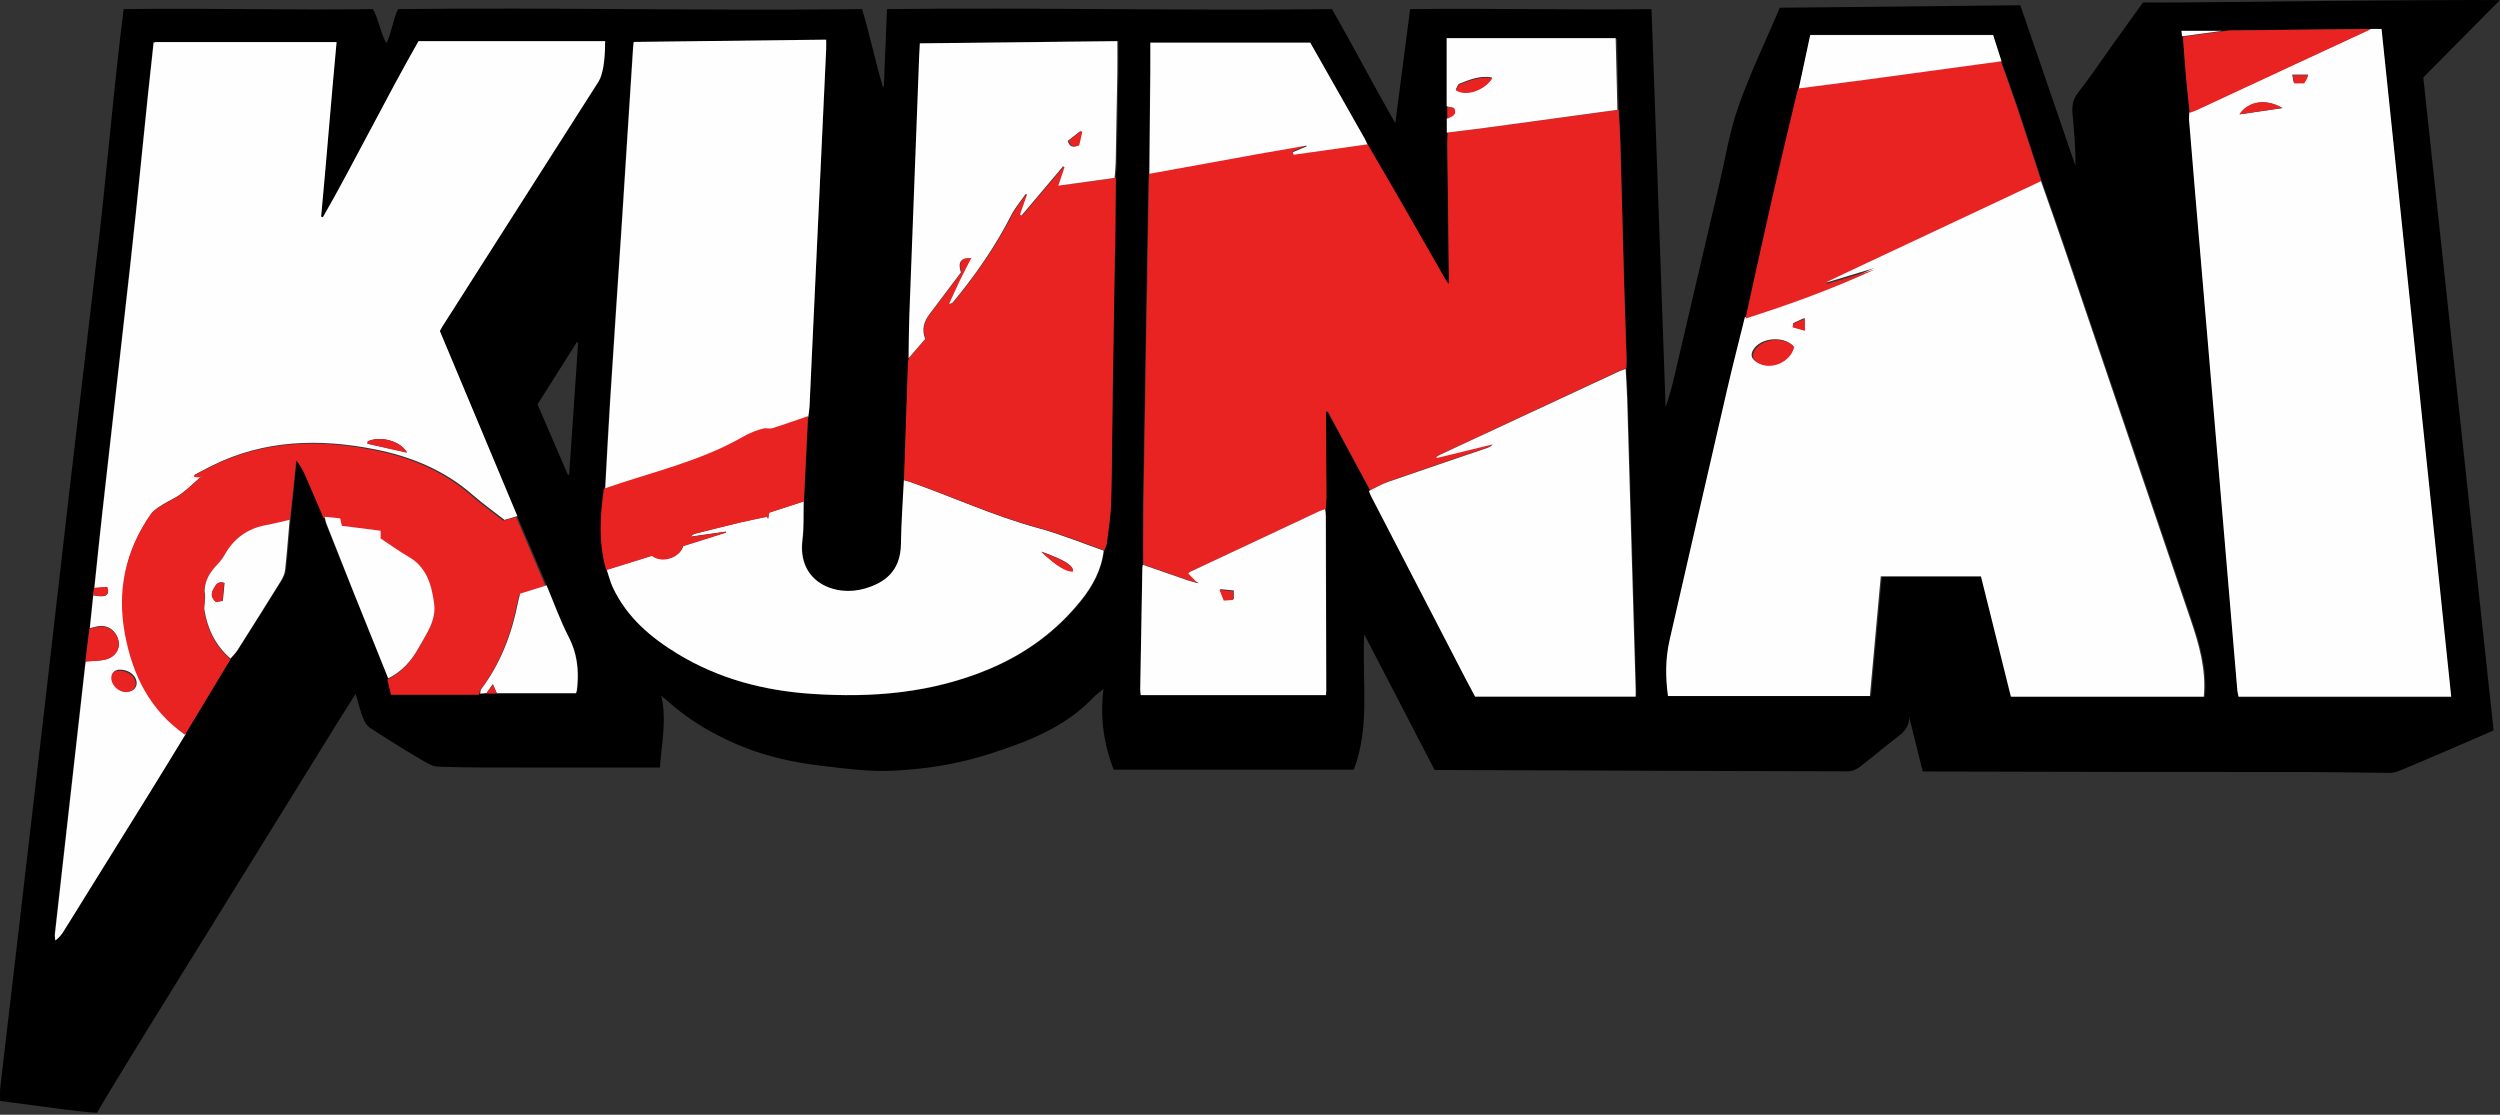 <?xml version="1.0" encoding="UTF-8"?>
<svg width="998px" height="445px" viewBox="0 0 998 445" version="1.1" xmlns="http://www.w3.org/2000/svg" xmlns:xlink="http://www.w3.org/1999/xlink">
    <rect x="0" y="0" width="998" height="445" fill="#333333" stroke="none"/>
    <!-- Generator: Sketch 61.2 (89653) - https://sketch.com -->
    <title>Group 41 Copy</title>
    <desc>Created with Sketch.</desc>
    <g id="Website" stroke="none" stroke-width="1" fill="none" fill-rule="evenodd">
        <g id="Group-41-Copy">
            <path d="M230.801,136.761 C230.616,136.72 230.429,136.679 230.243,136.638 C225.011,144.914 219.777,153.191 214.58,161.412 C218.677,170.924 222.687,180.232 226.696,189.541 C226.869,189.483 227.043,189.426 227.216,189.369 C228.411,171.833 229.607,154.296 230.801,136.761 M445.38,71.042 C445.53,68.983 445.778,66.924 445.818,64.861 C446.066,52.925 446.278,40.985 446.468,29.049 C446.526,25.233 446.475,20.542 446.475,16.369 C420.105,16.664 393.895,16.956 367.459,17.251 C367.361,19.033 367.259,20.487 367.204,21.945 C365.879,56.354 364.546,91.636 363.259,126.046 C363.046,131.747 363.044,137.454 362.944,143.157 C362.82,143.733 362.605,144.306 362.585,144.886 C362.043,160.531 361.521,176.178 360.995,191.824 C360.589,200.275 359.942,208.724 359.835,217.18 C359.691,228.595 352.807,232.82 345.556,235.003 C333.764,238.555 318.345,232.61 320.48,215.586 C321.113,210.535 320.844,205.371 320.986,200.259 C321.535,188.969 322.082,177.678 322.63,166.389 C322.808,165.024 323.079,163.665 323.148,162.295 C323.486,155.597 323.754,148.896 324.075,142.197 C325.983,102.301 327.899,59.78 329.803,19.886 C329.862,18.65 329.811,17.411 329.811,15.939 C303.954,16.245 278.443,16.547 252.852,16.85 C252.748,17.739 252.671,18.217 252.638,18.69 C251.116,41.422 249.594,66.771 248.081,89.501 C246.535,112.722 244.962,135.941 243.477,159.165 C242.709,171.166 242.105,183.176 241.427,195.183 C239.829,206.016 239.251,216.821 242.346,227.521 C243.164,229.929 243.754,232.444 244.838,234.725 C250.427,246.499 259.871,254.56 270.78,261.154 C287.196,271.078 305.152,275.758 324.173,277.034 C348.41,278.66 372.087,276.718 394.789,267.24 C409.305,261.178 421.634,252.272 431.514,240.052 C436.288,234.145 439.872,227.629 440.778,219.915 C441.121,219.002 441.664,218.112 441.778,217.171 C442.435,211.712 443.362,206.251 443.508,200.772 C443.902,186.007 443.92,171.231 444.135,156.461 C444.402,138.033 444.712,119.607 445.011,101.18 C445.026,100.295 445.132,99.409 445.139,98.524 C445.227,89.363 445.303,80.203 445.38,71.042 M718.206,35.04 C717.965,35.788 717.666,36.516 717.487,37.278 C714.388,50.304 711.22,63.319 708.242,76.375 C704.417,93.171 700.749,110.002 697.012,126.819 C694.657,136.392 692.183,145.938 689.96,155.541 C682.248,188.878 674.623,222.235 666.962,255.584 C665.269,262.958 665.269,270.365 666.32,277.912 L746.92,277.912 C748.38,261.887 749.818,246.04 751.259,230.197 L791.247,230.197 C795.24,246.228 799.215,262.168 803.2,278.171 L880.197,278.171 C881.198,267.352 878.354,257.457 874.989,247.594 C858.109,198.13 841.338,148.63 824.493,99.153 C821.413,90.102 818.19,81.1 815.033,72.078 C811.88,62.437 808.781,52.779 805.554,43.164 C803.427,36.826 801.12,30.55 798.897,24.245 C797.736,20.611 796.576,16.977 795.568,13.828 L722.754,13.828 C721.17,21.223 719.688,28.134 718.206,35.04 M577.877,47.494 C577.877,49.382 577.88,51.27 577.884,53.158 C577.829,54.631 577.709,56.107 577.724,57.583 C577.921,74.939 578.132,92.296 578.34,109.654 C578.351,110.685 578.34,111.717 578.34,113.625 C577.494,112.44 577.14,112.025 576.873,111.561 C571.179,101.636 565.526,91.688 559.803,81.778 C555.124,73.67 550.375,65.605 545.656,57.517 C545.331,56.806 545.061,56.067 544.678,55.389 C538.856,45.103 533.017,34.825 527.18,24.544 C525.633,21.821 524.078,19.102 522.877,16.988 L459.085,16.988 C459.085,21.019 459.111,24.456 459.082,27.893 C458.961,41.677 458.822,55.465 458.691,69.249 C458.603,70.029 458.454,70.809 458.443,71.589 C458.078,92.067 457.724,112.545 457.381,133.023 C457.001,155.568 456.607,178.114 456.278,200.661 C456.158,208.93 456.209,217.2 456.184,225.47 C456.114,225.957 455.997,226.443 455.986,226.93 C455.698,243.011 455.413,259.091 455.146,275.171 C455.132,275.835 455.264,276.503 455.355,277.437 L529.421,277.437 C529.476,276.654 529.553,276.07 529.553,275.487 C529.505,252.299 529.451,229.112 529.381,205.925 C529.381,205.048 529.213,204.17 529.122,203.293 C529.224,201.727 529.421,200.162 529.414,198.597 C529.374,188.149 529.29,177.7 529.221,167.251 C529.217,166.343 529.221,165.436 529.221,164.529 C529.465,164.487 529.71,164.445 529.951,164.404 C531.436,167.157 532.925,169.908 534.407,172.661 C538.572,180.378 542.732,188.095 546.897,195.811 C547.152,196.447 547.357,197.112 547.671,197.718 C560.226,221.981 572.793,246.239 585.363,270.494 C586.626,272.928 587.939,275.335 589.221,277.739 L653.217,277.739 C653.217,276.669 653.239,275.796 653.213,274.925 C652.093,236.278 650.972,197.63 649.826,158.983 C649.71,155.046 649.428,151.113 649.224,147.179 C649.268,145.902 649.385,144.622 649.348,143.347 C649.016,132.614 648.615,121.883 648.315,111.147 C647.804,93.024 647.374,74.899 646.863,56.774 C646.742,52.546 646.425,48.322 646.202,44.097 C645.968,34.483 645.735,24.868 645.512,15.578 L577.826,15.578 L577.826,42.705 C577.84,44.302 577.859,45.898 577.877,47.494 M871.441,14.616 C871.85,19.977 872.212,25.342 872.686,30.696 C873.106,35.452 873.653,40.201 874.142,44.95 C874.099,46.025 873.945,47.112 874.029,48.176 C874.701,56.631 875.413,65.087 876.128,73.539 C879.19,109.709 882.263,145.878 885.326,182.049 C887.968,213.305 890.592,244.564 893.238,275.82 C893.311,276.657 893.552,277.48 893.717,278.329 L978.393,278.329 C969.133,189.298 959.903,100.545 950.658,11.685 L946.329,11.685 C945.942,11.631 945.552,11.525 945.165,11.528 C926.751,11.718 908.334,11.919 889.921,12.134 C889.238,12.141 888.563,12.316 887.88,12.411 L871.179,12.411 C871.288,13.333 871.365,13.974 871.441,14.616 M198.274,276.787 L230.081,276.787 C230.223,276.406 230.37,276.143 230.417,275.864 C230.515,275.284 230.574,274.694 230.627,274.106 C231.257,267.222 230.487,260.733 227.175,254.378 C223.732,247.771 221.216,240.682 218.294,233.804 C214.348,224.54 210.401,215.277 206.456,206.012 C200.473,191.741 194.493,177.468 188.508,163.196 C184.165,152.838 179.815,142.482 175.499,132.198 C175.9,131.492 176.166,130.966 176.481,130.473 C184.068,118.577 191.659,106.685 199.253,94.795 C212.421,74.177 225.593,53.559 238.762,32.941 C241.322,28.932 241.459,20.965 241.531,16.653 L166.979,16.653 C154.106,39.144 141.449,64.755 128.791,86.87 C128.556,86.796 128.322,86.722 128.088,86.646 C130.156,64.781 132.224,38.543 134.261,17.014 L61.616,17.014 C61.405,18.023 61.268,16.54 61.215,17.014 C58.054,44.943 54.9,79.192 51.741,107.123 C48.063,139.659 44.363,172.193 40.708,204.732 C39.586,214.723 38.583,224.728 37.524,234.727 C37.38,235.687 37.236,236.648 37.093,237.609 C36.635,241.972 36.176,246.336 35.717,250.7 C35.187,255.123 34.654,259.545 34.122,263.966 C34.05,264.354 33.954,264.738 33.91,265.128 C29.856,300.974 25.803,336.82 21.775,372.67 C21.68,373.517 21.868,374.396 21.925,375.262 C23.489,374.096 24.45,372.865 25.271,371.549 C36.797,353.057 48.319,334.563 59.81,316.05 C64.591,308.349 69.297,300.601 74.035,292.872 C80.096,282.85 86.158,272.828 92.22,262.806 C93.167,261.682 94.258,260.649 95.041,259.421 C100.923,250.203 106.775,240.965 112.55,231.68 C113.36,230.378 114.038,228.822 114.201,227.321 C114.922,220.67 115.434,213.995 116.021,207.33 C116.847,199.381 117.673,191.433 118.498,183.484 C120.158,185.475 121.28,187.598 122.242,189.791 C124.683,195.356 127.052,200.953 129.45,206.537 C129.691,207.483 129.832,208.469 130.188,209.369 C133.666,218.14 137.156,226.905 140.688,235.654 C145.432,247.409 150.216,259.147 154.982,270.892 C155.442,272.865 155.901,274.839 156.393,276.956 L191.613,276.956 C192.459,276.891 193.305,276.827 194.152,276.763 C195.526,276.771 196.9,276.779 198.274,276.787 M998,0.048 C997.011,0.897 976.732,21.602 967.378,30.933 C976.718,117.654 986.065,204.48 995.445,291.595 C989.237,294.282 983.032,296.985 976.813,299.655 C970.568,302.335 964.319,305.015 958.041,307.611 C956.801,308.124 955.406,308.532 954.085,308.526 C943.628,308.471 933.171,308.218 922.715,308.191 C899.892,308.134 877.07,308.199 854.247,308.167 C826.289,308.129 798.335,308.042 770.377,307.977 C769.501,307.976 768.622,307.977 767.567,307.977 C765.716,300.559 763.906,293.3 762.092,286.04 C762.395,290.065 760.048,292.224 757.267,294.352 C752.186,298.241 747.321,302.415 742.23,306.292 C741.021,307.213 739.273,307.909 737.773,307.907 C703.11,307.865 668.448,307.71 633.782,307.583 C614.521,307.511 595.261,307.451 575.997,307.386 C574.917,307.381 573.836,307.385 572.698,307.385 C563.416,289.491 554.186,271.69 544.612,253.227 C543.638,271.772 547.05,289.921 540.455,307.239 L444.541,307.239 C440.624,296.892 439.08,286.512 440.507,275.031 C438.777,276.463 437.577,277.262 436.617,278.284 C425.302,290.29 410.495,295.977 395.326,300.872 C382.632,304.969 369.569,307.08 356.19,307.678 C346.577,308.107 337.193,306.787 327.731,305.673 C315.329,304.212 303.35,301.374 291.948,296.166 C282.463,291.833 273.71,286.434 265.984,279.415 C265.561,279.031 265.1,278.69 264.013,277.805 C266.258,287.723 264.02,296.834 263.46,306.397 L260.562,306.397 C243.173,306.397 225.783,306.42 208.394,306.389 C197.234,306.369 186.067,306.468 174.92,306.049 C172.348,305.952 169.707,304.189 167.342,302.783 C160.711,298.842 154.155,294.771 147.7,290.549 C146.45,289.731 145.488,288.124 144.931,286.673 C143.811,283.766 143.063,280.715 141.953,277.027 C139.555,280.82 137.467,284.061 135.439,287.337 C109.761,328.791 84.092,370.25 58.42,411.708 C52.144,421.842 39.004,443.524 38.711,444.232 C36.932,444.232 27.512,443.151 24.562,442.76 C16.042,441.63 8.595,440.578 0.069,439.495 C0.069,439.101 -0.087,435.753 0.069,434.439 C2.274,415.889 4.428,397.333 6.587,378.778 C10.747,343.017 14.919,307.258 19.054,271.495 C21.933,246.585 24.721,221.664 27.617,196.756 C31.457,163.743 35.383,130.739 39.233,97.727 C42.103,73.113 44.907,41.634 47.754,17.014 C48.247,12.753 48.808,7.964 49.346,3.642 C82.751,3.168 115.802,4.115 148.836,3.642 C150.668,6.193 152.366,14.535 154.264,17.181 C155.918,14.488 157.394,6.12 158.915,3.642 C220.696,2.931 282.36,4.356 344.15,3.642 C346.96,12.837 349.698,25.637 352.437,34.607 C352.571,34.563 352.704,34.523 352.836,34.483 C353.249,25.469 353.661,12.863 354.082,3.642 C413.462,2.942 472.484,4.341 531.732,3.642 C540.137,18.289 548.547,34.443 557.007,49.178 C558.993,34.315 560.942,18.501 562.923,3.642 C595.232,3.241 627.15,4.042 659.287,3.642 C661.17,56.883 663.039,109.702 664.911,162.524 C666.583,157.888 667.703,153.22 668.795,148.547 C674.634,123.561 680.452,98.57 686.318,73.59 C688.763,63.159 690.46,52.455 694.008,42.406 C698.716,29.081 704.903,16.278 710.52,3.091 C742.576,2.759 774.512,2.428 806.518,2.093 C813.92,23.662 821.231,44.958 828.538,66.253 C828.585,59.339 828.019,52.6 827.395,45.861 C827.103,42.691 827.267,39.91 829.486,37.092 C834.359,30.907 838.721,24.321 843.308,17.91 C847.254,12.392 851.229,6.893 855.477,0.985 C860.879,0.985 866.394,1.032 871.909,0.977 C891.063,0.791 910.217,0.536 929.372,0.372 C946.555,0.223 989.839,-0.127 998,0.048" id="Fill-1" fill="#000000"></path>
            <path d="M715.858,128.984 C715.811,129.481 715.76,129.977 715.712,130.473 C717.106,130.894 718.504,131.316 720.351,131.873 L720.351,126.913 C718.574,127.732 717.216,128.358 715.858,128.984 M715.942,138.237 C712.037,133.883 702.736,134.759 699.864,139.647 C698.816,141.427 699.053,143.067 700.878,144.255 C706.076,147.639 714.413,144.375 715.942,138.237 M814.573,71.807 C817.73,80.839 820.953,89.85 824.034,98.909 C840.879,148.434 857.651,197.983 874.532,247.495 C877.897,257.367 880.741,267.272 879.741,278.101 L802.74,278.101 C798.754,262.083 794.779,246.127 790.786,230.08 L750.796,230.08 C749.354,245.939 747.916,261.802 746.456,277.842 L665.853,277.842 C664.802,270.288 664.802,262.873 666.495,255.492 C674.157,222.111 681.782,188.721 689.494,155.352 C691.717,145.739 694.192,136.184 696.546,126.603 C714.103,121.009 731.404,114.736 748.179,107.015 C741.839,108.933 735.499,110.852 729.159,112.769 C729.082,112.533 729.002,112.296 728.925,112.06 C731.312,110.914 733.685,109.75 736.083,108.625 C762.243,96.349 788.41,84.078 814.573,71.807" id="Fill-2" fill="#FEFEFE"></path>
            <path d="M146.813,176.218 C146.776,176.515 146.739,176.813 146.702,177.11 L162.488,180.639 C159.877,175.855 151.441,173.884 146.813,176.218 M54.569,272.962 C54.655,269.833 51.677,267.35 48.03,267.319 C46.243,267.305 44.957,267.963 44.852,269.987 C44.69,273.091 47.619,276.167 50.787,276.07 C52.881,276.005 54.317,274.986 54.569,272.962 M35.87,250.757 C36.329,246.388 36.787,242.019 37.244,237.651 C38.405,237.798 39.575,238.108 40.727,238.05 C42.659,237.952 43.615,236.98 42.681,234.38 C41.074,234.503 39.374,234.634 37.675,234.764 C38.733,224.753 39.737,214.737 40.858,204.733 C44.512,172.156 48.21,139.583 51.887,107.008 C55.044,79.044 58.195,44.754 61.356,16.792 C61.409,16.321 61.546,17.803 61.757,16.792 L134.368,16.792 C132.332,38.347 130.265,64.616 128.198,86.507 C128.432,86.582 128.666,86.656 128.901,86.732 C141.553,64.59 154.204,38.949 167.071,16.43 L241.589,16.43 C241.516,20.747 241.38,28.724 238.822,32.738 C225.658,53.38 212.492,74.023 199.33,94.665 C191.74,106.57 184.152,118.476 176.569,130.385 C176.254,130.88 175.988,131.405 175.587,132.114 C179.901,142.41 184.25,152.778 188.591,163.148 C194.573,177.437 200.55,191.727 206.529,206.016 C204.843,206.522 203.156,207.026 201.425,207.544 C197.125,204.189 192.765,201.107 188.77,197.609 C177.532,187.77 164.27,182.275 149.859,179.408 C127.487,174.955 105.531,175.507 84.605,185.917 C82.285,187.071 80.012,188.316 77.718,189.518 C77.807,189.724 77.895,189.928 77.985,190.133 C78.787,190.176 79.59,190.219 80.393,190.263 L80.328,190.217 C77.676,192.542 75.157,195.043 72.332,197.134 C70.1,198.788 67.432,199.838 65.079,201.345 C63.389,202.427 61.491,203.534 60.384,205.118 C50.268,219.596 46.934,235.617 50.193,252.945 C53.252,269.211 60.198,283.22 74.172,292.981 C69.434,300.717 64.73,308.474 59.951,316.185 C48.466,334.72 36.95,353.236 25.428,371.749 C24.608,373.067 23.647,374.299 22.083,375.467 C22.028,374.601 21.838,373.721 21.934,372.871 C25.96,336.98 30.011,301.091 34.063,265.202 C34.107,264.812 34.204,264.426 34.275,264.04 C37.008,263.773 39.851,263.885 42.451,263.145 C46.371,262.029 48.2,258.482 47.144,255.148 C45.841,251.032 42.219,249.044 38.151,250.198 C37.399,250.411 36.632,250.572 35.87,250.757" id="Fill-3" fill="#FEFEFE"></path>
            <path d="M546.991,195.687 C542.832,187.963 538.677,180.238 534.519,172.514 C533.039,169.758 531.552,167.003 530.068,164.247 C529.828,164.289 529.583,164.33 529.339,164.372 C529.339,165.28 529.336,166.188 529.339,167.097 C529.408,177.557 529.492,188.017 529.532,198.477 C529.54,200.043 529.343,201.611 529.241,203.177 C528.497,203.432 527.725,203.621 527.017,203.952 C509.785,212.013 492.559,220.087 475.341,228.175 C475.031,228.32 474.812,228.658 474.557,228.9 C475.687,230.046 476.701,231.079 477.721,232.114 C477.601,232.226 477.484,232.342 477.375,232.461 C476.336,232.168 475.283,231.922 474.266,231.572 C468.306,229.522 462.354,227.445 456.402,225.377 C456.428,217.099 456.377,208.82 456.497,200.542 C456.825,177.973 457.219,155.403 457.598,132.834 C457.941,112.334 458.294,91.834 458.659,71.335 C458.67,70.554 458.819,69.774 458.906,68.993 C473.256,66.381 487.606,63.754 501.963,61.16 C508.451,59.988 514.953,58.883 521.448,57.745 C521.481,57.85 521.514,57.956 521.55,58.062 L516.076,60.361 C516.163,60.711 516.251,61.057 516.338,61.404 C526.143,60.018 535.947,58.635 545.752,57.248 C550.465,65.344 555.207,73.419 559.879,81.534 C565.594,91.455 571.24,101.413 576.926,111.35 C577.192,111.814 577.546,112.229 578.391,113.415 C578.391,111.506 578.402,110.472 578.391,109.44 C578.184,92.065 577.972,74.688 577.775,57.314 C577.761,55.84 577.881,54.362 577.936,52.881 C583.305,52.213 588.681,51.593 594.046,50.874 C611.417,48.539 628.788,46.172 646.16,43.815 C646.382,48.047 646.699,52.272 646.819,56.504 C647.33,74.648 647.76,92.792 648.27,110.935 C648.569,121.681 648.97,132.424 649.302,143.169 C649.338,144.445 649.221,145.726 649.178,147.004 C648.35,147.311 647.497,147.563 646.699,147.935 C623.026,158.964 599.36,170.003 575.694,181.051 C575.06,181.347 574.477,181.748 573.872,182.099 C573.934,182.246 573.996,182.392 574.058,182.539 C581.471,180.721 588.888,178.902 596.306,177.085 C595.672,177.86 594.902,178.25 594.093,178.527 C580.957,183.025 567.799,187.457 554.689,192.038 C552.025,192.971 549.553,194.457 546.991,195.687" id="Fill-4" fill="#E92222"></path>
            <path d="M919.808,33.054 C920.236,32.354 920.617,31.789 920.932,31.188 C921.107,30.86 921.169,30.478 921.389,29.786 L915.054,29.786 C915.343,31.276 915.515,32.161 915.691,33.054 L919.808,33.054 Z M894.092,45.648 C899.892,44.796 905.257,44.013 911.153,43.149 C904.749,39.313 897.686,40.377 894.092,45.648 L894.092,45.648 Z M946.377,11.562 L950.717,11.562 C959.987,100.387 969.242,189.106 978.527,278.101 L893.623,278.101 C893.459,277.252 893.217,276.43 893.144,275.593 C890.491,244.349 887.859,213.104 885.206,181.859 C882.139,145.703 879.058,109.547 875.988,73.392 C875.27,64.943 874.557,56.491 873.883,48.038 C873.799,46.975 873.953,45.892 874,44.814 C874.827,44.515 875.68,44.275 876.478,43.907 C889.927,37.684 903.365,31.447 916.814,25.221 C926.666,20.659 936.522,16.113 946.377,11.562 L946.377,11.562 Z" id="Fill-5" fill="#FEFEFE"></path>
            <path d="M241.589,195.34 C242.266,183.315 242.868,171.286 243.635,159.267 C245.118,136.007 246.688,112.753 248.231,89.496 C249.74,66.732 251.261,41.345 252.779,18.578 C252.812,18.103 252.889,17.625 252.993,16.735 C278.535,16.432 303.998,16.129 329.806,15.822 C329.806,17.297 329.858,18.538 329.798,19.775 C327.898,59.731 325.985,102.316 324.081,142.274 C323.761,148.982 323.494,155.694 323.156,162.402 C323.087,163.774 322.816,165.136 322.639,166.502 C317.984,168.1 313.348,169.753 308.661,171.25 C307.686,171.562 306.526,171.296 305.451,171.296 C302.451,171.982 299.51,173.153 296.794,174.716 C279.522,184.647 260.13,188.843 241.589,195.34" id="Fill-6" fill="#FEFEFE"></path>
            <path d="M415.662,220.174 C421.65,225.715 425.569,228.084 428.273,227.858 C428.415,225.649 424.956,223.519 415.662,220.174 M440.58,219.806 C439.676,227.525 436.096,234.049 431.319,239.961 C421.442,252.191 409.116,261.105 394.604,267.172 C371.907,276.66 348.236,278.604 324.005,276.976 C304.989,275.699 287.037,271.015 270.625,261.082 C259.719,254.481 250.277,246.413 244.689,234.629 C243.606,232.345 243.015,229.827 242.198,227.418 C248.305,225.521 254.412,223.624 260.359,221.778 C264.962,225.16 271.743,222.01 272.738,217.932 C278.422,216.144 284.152,214.343 289.881,212.541 C289.848,212.429 289.814,212.316 289.78,212.204 C285.117,212.872 280.454,213.538 275.79,214.206 C276.381,213.382 277.074,213.102 277.792,212.921 C283.717,211.434 289.636,209.921 295.579,208.505 C299.106,207.665 302.671,206.986 306.218,206.235 C306.349,206.506 306.478,206.778 306.609,207.049 C306.773,206.258 306.936,205.466 307.118,204.589 C311.659,203.111 316.24,201.621 320.819,200.131 C320.676,205.247 320.946,210.416 320.312,215.472 C318.178,232.511 333.593,238.461 345.383,234.907 C352.632,232.722 359.514,228.492 359.658,217.068 C359.765,208.604 360.411,200.147 360.817,191.689 C361.479,191.869 362.158,192.004 362.806,192.231 C380.114,198.295 396.8,206.036 414.585,210.86 C423.409,213.254 431.925,216.788 440.58,219.806" id="Fill-7" fill="#FEFEFE"></path>
            <path d="M546.466,196 C549.036,194.768 551.514,193.281 554.186,192.347 C567.335,187.761 580.532,183.325 593.706,178.822 C594.518,178.545 595.289,178.155 595.925,177.378 C588.486,179.198 581.047,181.018 573.612,182.838 C573.55,182.691 573.487,182.545 573.425,182.397 C574.032,182.046 574.617,181.645 575.253,181.349 C598.988,170.289 622.724,159.239 646.466,148.198 C647.267,147.826 648.122,147.573 648.952,147.266 C649.157,151.209 649.438,155.149 649.555,159.095 C650.703,197.823 651.825,236.552 652.947,275.281 C652.973,276.153 652.951,277.028 652.951,278.101 L588.855,278.101 C587.572,275.693 586.256,273.28 584.991,270.84 C572.402,246.534 559.816,222.225 547.241,197.912 C546.926,197.304 546.722,196.639 546.466,196" id="Fill-8" fill="#FEFEFE"></path>
            <path d="M440.835,219.682 C432.157,216.67 423.618,213.144 414.772,210.754 C396.941,205.939 380.21,198.213 362.856,192.161 C362.209,191.934 361.527,191.799 360.862,191.62 C361.39,175.989 361.913,160.359 362.457,144.73 C362.477,144.15 362.692,143.578 362.818,143.003 C365.068,140.414 367.318,137.827 369.513,135.302 C367.94,131.396 369.063,128.25 371.251,125.344 C375.458,119.754 379.694,114.187 383.828,108.733 C382.493,104.712 383.711,102.712 387.996,102.974 C386.371,106.137 384.838,108.991 383.426,111.903 C381.922,115 380.536,118.153 379.098,121.281 C379.943,121.195 380.433,120.881 380.788,120.454 C389.671,109.723 397.614,98.38 403.958,85.94 C405.516,82.883 407.843,80.213 409.819,77.366 C409.99,77.457 410.166,77.545 410.338,77.636 L407.503,85.634 C407.726,85.74 407.949,85.846 408.172,85.952 L424.818,66.33 C425.005,66.447 425.188,66.564 425.375,66.68 C424.592,69.01 423.809,71.344 422.89,74.078 C430.793,72.986 438.121,71.974 445.449,70.962 C445.372,80.113 445.295,89.264 445.207,98.415 C445.2,99.299 445.094,100.183 445.079,101.068 C444.779,119.476 444.468,137.884 444.201,156.292 C443.985,171.047 443.967,185.808 443.572,200.558 C443.426,206.031 442.496,211.487 441.838,216.94 C441.724,217.88 441.179,218.769 440.835,219.682" id="Fill-9" fill="#E92222"></path>
            <path d="M80.052,190.583 C79.25,190.54 78.448,190.496 77.646,190.453 C77.557,190.248 77.468,190.043 77.379,189.838 C79.671,188.636 81.942,187.39 84.258,186.238 C105.159,175.825 127.09,175.273 149.434,179.726 C163.829,182.594 177.074,188.089 188.299,197.93 C192.29,201.428 196.644,204.511 200.939,207.867 C202.668,207.349 204.353,206.845 206.037,206.339 C209.977,215.615 213.916,224.89 217.856,234.167 C214.312,235.27 210.768,236.373 207.264,237.464 C206.909,238.872 206.568,239.999 206.342,241.149 C203.886,253.673 199.379,265.31 191.651,275.581 C191.311,276.032 191.353,276.771 191.218,277.376 L156.058,277.376 C155.566,275.256 155.107,273.279 154.648,271.303 C160.088,268.669 163.969,264.322 166.804,259.199 C169.9,253.607 174.064,248.294 173.04,241.178 C171.97,233.743 170.001,226.946 162.866,222.841 C159.043,220.641 155.453,218.039 151.596,215.512 L151.596,212.434 C146.367,211.776 141.202,211.126 136.047,210.477 C135.779,209.298 135.591,208.47 135.367,207.49 C133.247,207.276 131.202,207.069 129.158,206.864 C126.765,201.272 124.399,195.667 121.963,190.094 C121.003,187.899 119.882,185.773 118.225,183.78 C117.401,191.739 116.576,199.698 115.752,207.658 C112.602,208.367 109.471,209.181 106.297,209.761 C98.861,211.119 93.346,215.066 89.635,221.653 C88.879,222.995 87.929,224.279 86.852,225.378 C83.883,228.409 81.68,231.794 81.57,236.14 C81.904,237.9 81.773,239.583 81.642,241.266 C81.582,242.034 81.366,242.827 81.484,243.566 C82.716,251.323 85.961,258.016 91.99,263.207 C85.939,273.243 79.888,283.278 73.837,293.315 C59.881,283.553 52.942,269.541 49.887,253.274 C46.632,235.944 49.962,219.921 60.066,205.44 C61.172,203.856 63.068,202.749 64.755,201.666 C67.106,200.16 69.771,199.109 72,197.456 C74.821,195.363 77.338,192.863 79.986,190.537 C80.107,190.431 80.229,190.324 80.35,190.217 C80.199,190.261 80.048,190.309 79.896,190.355 C79.949,190.431 80.001,190.506 80.052,190.583" id="Fill-10" fill="#E92222"></path>
            <path d="M814.83,72.296 C788.661,84.59 762.487,96.881 736.321,109.178 C733.922,110.304 731.546,111.471 729.162,112.619 C729.238,112.856 729.315,113.092 729.395,113.329 C735.737,111.408 742.079,109.486 748.42,107.565 C731.641,115.298 714.335,121.582 696.774,127.184 C700.513,110.323 704.182,93.447 708.008,76.608 C710.984,63.518 714.156,50.469 717.256,37.409 C717.435,36.645 717.734,35.914 717.979,35.169 C726.982,34 735.993,32.874 744.988,31.661 C762.893,29.245 780.789,26.782 798.69,24.341 C800.913,30.66 803.221,36.956 805.349,43.31 C808.573,52.95 811.676,62.634 814.83,72.296" id="Fill-11" fill="#E92222"></path>
            <path d="M426.261,56.254 C426.935,58.681 428.348,58.954 430.504,58.095 C430.908,56.327 431.312,54.53 431.72,52.736 C431.516,52.649 431.312,52.561 431.108,52.474 C429.582,53.664 428.053,54.854 426.261,56.254 M444.944,71.012 C437.649,72.024 430.355,73.035 422.488,74.127 C423.402,71.394 424.181,69.062 424.957,66.733 C424.775,66.617 424.593,66.501 424.407,66.384 L407.836,85.993 C407.614,85.887 407.392,85.781 407.17,85.675 L409.992,77.682 C409.818,77.591 409.646,77.5 409.475,77.413 C407.509,80.258 405.192,82.925 403.641,85.981 C397.326,98.412 389.419,109.748 380.577,120.473 C380.223,120.899 379.735,121.213 378.894,121.299 C380.325,118.172 381.709,115.022 383.202,111.926 C384.608,109.017 386.134,106.164 387.751,103.004 C383.487,102.742 382.277,104.74 383.603,108.759 C379.488,114.209 375.27,119.772 371.082,125.359 C368.904,128.263 367.786,131.408 369.352,135.31 C367.167,137.834 364.927,140.419 362.688,143.006 C362.787,137.312 362.788,131.615 363.001,125.924 C364.286,91.572 365.616,56.345 366.938,21.997 C366.992,20.542 367.094,19.09 367.193,17.311 C393.571,17.016 419.724,16.725 446.037,16.43 C446.037,20.597 446.088,25.279 446.029,29.089 C445.84,41.009 445.625,52.925 445.381,64.841 C445.341,66.901 445.093,68.957 444.944,71.012" id="Fill-12" fill="#FEFEFE"></path>
            <path d="M492.523,235.705 C490.629,235.527 489.031,235.376 486.988,235.184 C487.69,236.911 488.189,238.135 488.699,239.383 C490.119,239.286 491.256,239.21 492.523,239.125 L492.523,235.705 Z M456.224,225.457 C462.17,227.526 468.117,229.603 474.071,231.654 C475.087,232.004 476.139,232.25 477.177,232.541 C477.436,232.595 477.691,232.651 478.594,232.845 C477.836,232.386 477.68,232.291 477.52,232.196 C476.507,231.162 475.491,230.127 474.366,228.981 C474.617,228.739 474.836,228.401 475.145,228.256 C492.348,220.166 509.558,212.089 526.776,204.026 C527.482,203.695 528.254,203.506 528.997,203.251 C529.088,204.13 529.256,205.008 529.256,205.888 C529.325,229.104 529.379,252.322 529.427,275.539 C529.43,276.124 529.35,276.709 529.296,277.493 L455.397,277.493 C455.306,276.557 455.178,275.889 455.185,275.224 C455.455,259.122 455.739,243.021 456.027,226.92 C456.038,226.431 456.154,225.945 456.224,225.457 L456.224,225.457 Z" id="Fill-13" fill="#FEFEFE"></path>
            <path d="M545.857,57.628 C536.033,59.011 526.209,60.395 516.384,61.782 C516.296,61.435 516.209,61.088 516.121,60.738 L521.607,58.438 C521.57,58.333 521.537,58.227 521.505,58.121 C514.996,59.256 508.481,60.366 501.98,61.537 C487.594,64.132 473.215,66.76 458.837,69.373 C458.968,55.57 459.107,41.763 459.227,27.959 C459.257,24.517 459.231,21.076 459.231,17.039 L523.064,17.039 C524.266,19.156 525.821,21.879 527.37,24.605 C533.21,34.901 539.053,45.193 544.879,55.493 C545.262,56.172 545.532,56.913 545.857,57.628" id="Fill-14" fill="#FEFEFE"></path>
            <path d="M320.876,200.183 C316.281,201.68 311.686,203.177 307.129,204.662 C306.946,205.543 306.783,206.338 306.619,207.133 C306.488,206.86 306.357,206.588 306.227,206.315 C302.667,207.069 299.09,207.751 295.552,208.595 C289.589,210.017 283.65,211.537 277.706,213.031 C276.985,213.212 276.289,213.494 275.697,214.321 C280.376,213.651 285.055,212.981 289.734,212.311 C289.767,212.424 289.802,212.537 289.835,212.649 C284.086,214.46 278.338,216.269 272.635,218.064 C271.635,222.16 264.832,225.325 260.214,221.927 C254.247,223.782 248.12,225.687 241.992,227.593 C238.887,216.835 239.468,205.972 241.07,195.08 C259.703,188.558 279.193,184.346 296.551,174.376 C299.281,172.808 302.236,171.632 305.251,170.944 C306.331,170.944 307.496,171.211 308.477,170.898 C313.188,169.395 317.846,167.735 322.524,166.13 C321.974,177.482 321.425,188.833 320.876,200.183" id="Fill-15" fill="#E92222"></path>
            <path d="M595.623,30.88 C590.769,30.093 586.669,31.787 582.602,33.397 C581.907,33.676 581.601,34.956 581.147,35.728 C585.032,38.535 592.621,35.86 595.623,30.88 M645.657,43.849 C628.318,46.213 610.983,48.588 593.64,50.93 C588.285,51.651 582.918,52.273 577.559,52.943 C577.556,51.051 577.552,49.155 577.549,47.26 C578.964,46.264 581.587,46.096 580.292,43.058 C579.375,42.861 578.436,42.656 577.501,42.451 L577.501,15.213 L644.97,15.213 C645.192,24.541 645.424,34.195 645.657,43.849" id="Fill-16" fill="#FEFEFE"></path>
            <path d="M129.618,206.294 C131.652,206.5 133.685,206.707 135.795,206.921 C136.017,207.902 136.205,208.731 136.472,209.911 C141.6,210.561 146.738,211.211 151.941,211.87 L151.941,214.952 C155.778,217.481 159.35,220.086 163.152,222.288 C170.252,226.397 172.211,233.201 173.275,240.644 C174.295,247.767 170.151,253.085 167.071,258.683 C164.251,263.811 160.39,268.162 154.978,270.799 C150.243,259.027 145.492,247.262 140.78,235.479 C137.273,226.71 133.806,217.924 130.352,209.132 C129.997,208.23 129.858,207.242 129.618,206.294" id="Fill-17" fill="#FEFEFE"></path>
            <path d="M799.009,24.452 C781.058,26.896 763.112,29.363 745.158,31.782 C736.137,32.997 727.101,34.124 718.073,35.295 C719.556,28.357 721.042,21.418 722.631,13.996 L795.67,13.996 C796.68,17.158 797.844,20.803 799.009,24.452" id="Fill-18" fill="#FEFEFE"></path>
            <path d="M946.274,11.719 C936.45,16.278 926.626,20.833 916.806,25.403 C903.399,31.64 890.004,37.889 876.597,44.123 C875.802,44.492 874.952,44.732 874.128,45.032 C873.635,40.276 873.088,35.52 872.668,30.757 C872.194,25.395 871.837,20.023 871.424,14.654 C876.904,13.92 882.379,13.183 887.855,12.446 C888.537,12.351 889.216,12.176 889.894,12.168 C908.299,11.953 926.706,11.752 945.111,11.563 C945.497,11.555 945.888,11.665 946.274,11.719" id="Fill-19" fill="#E92222"></path>
            <path d="M89.656,232.718 C86.85,231.734 86.07,233.686 85.165,235.227 C84.085,237.066 84.349,238.771 86.25,240.29 C87.055,240.148 87.967,239.988 88.978,239.81 C89.222,237.267 89.441,234.965 89.656,232.718 M92.016,262.888 C86.026,257.713 82.802,251.04 81.578,243.308 C81.462,242.572 81.675,241.781 81.735,241.015 C81.866,239.338 81.996,237.66 81.664,235.906 C81.774,231.573 83.962,228.197 86.912,225.176 C87.981,224.081 88.925,222.801 89.676,221.463 C93.363,214.897 98.841,210.961 106.229,209.608 C109.382,209.03 112.493,208.218 115.622,207.511 C115.039,214.165 114.533,220.827 113.817,227.466 C113.656,228.965 112.983,230.518 112.18,231.817 C106.452,241.086 100.648,250.308 94.814,259.509 C94.037,260.735 92.957,261.767 92.016,262.888" id="Fill-20" fill="#FEFEFE"></path>
            <path d="M191.689,276.884 C191.823,276.28 191.78,275.54 192.119,275.089 C199.807,264.82 204.29,253.183 206.734,240.66 C206.958,239.51 207.296,238.383 207.651,236.976 C211.135,235.884 214.661,234.782 218.186,233.678 C221.089,240.565 223.587,247.662 227.008,254.277 C230.296,260.64 231.061,267.138 230.436,274.03 C230.383,274.62 230.324,275.21 230.226,275.791 C230.18,276.07 230.035,276.333 229.893,276.715 C219.369,276.715 208.837,276.715 198.306,276.715 C197.861,275.682 197.414,274.65 196.74,273.091 C195.696,274.577 194.954,275.633 194.211,276.69 C193.371,276.755 192.529,276.819 191.689,276.884" id="Fill-21" fill="#FEFEFE"></path>
            <path d="M35.7,250.981 C36.474,250.799 37.255,250.639 38.02,250.429 C42.158,249.289 45.842,251.253 47.165,255.319 C48.24,258.614 46.38,262.118 42.393,263.22 C39.749,263.952 36.858,263.841 34.078,264.105 C34.619,259.73 35.16,255.356 35.7,250.981" id="Fill-22" fill="#E92222"></path>
            <path d="M887.246,12.283 C881.857,13.021 876.467,13.758 871.074,14.492 C870.999,13.85 870.927,13.211 870.816,12.283 L887.246,12.283 Z" id="Fill-23" fill="#FEFEFE"></path>
            <path d="M37.574,234.669 C39.357,234.539 41.14,234.409 42.827,234.287 C43.807,236.869 42.805,237.834 40.777,237.931 C39.568,237.989 38.34,237.681 37.121,237.535 C37.272,236.578 37.424,235.623 37.574,234.669" id="Fill-24" fill="#E92222"></path>
            <path d="M577.751,42.598 C578.69,42.805 579.632,43.009 580.552,43.213 C581.852,46.288 579.219,46.458 577.799,47.466 C577.784,45.843 577.77,44.22 577.751,42.598" id="Fill-25" fill="#E92222"></path>
            <path d="M194.123,276.847 C194.896,275.789 195.668,274.732 196.754,273.246 C197.455,274.805 197.92,275.838 198.383,276.872 C196.962,276.863 195.542,276.855 194.123,276.847" id="Fill-26" fill="#E92222"></path>
            <path d="M716.248,138.559 C714.746,144.788 706.542,148.1 701.427,144.667 C699.631,143.46 699.398,141.797 700.429,139.99 C703.255,135.029 712.408,134.14 716.248,138.559" id="Fill-27" fill="#E92222"></path>
            <path d="M715.792,129.217 C717.217,128.602 718.642,127.988 720.507,127.184 L720.507,132.052 C718.569,131.505 717.102,131.091 715.639,130.677 C715.689,130.191 715.742,129.704 715.792,129.217" id="Fill-28" fill="#E92222"></path>
            <path d="M54.158,273.249 C53.906,275.219 52.469,276.21 50.373,276.273 C47.201,276.368 44.267,273.374 44.43,270.353 C44.536,268.382 45.823,267.742 47.611,267.756 C51.263,267.785 54.246,270.203 54.158,273.249" id="Fill-29" fill="#E92222"></path>
            <path d="M146.768,176.253 C151.407,173.887 159.861,175.885 162.479,180.735 L146.657,177.158 C146.694,176.856 146.731,176.554 146.768,176.253" id="Fill-30" fill="#E92222"></path>
            <path d="M76.857,190.474 C76.825,190.525 76.793,190.579 76.76,190.632 C76.672,190.573 76.583,190.514 76.495,190.455 C76.559,190.404 76.624,190.309 76.684,190.312 C76.743,190.315 76.798,190.417 76.857,190.474" id="Fill-31" fill="#E92222"></path>
            <path d="M893.94,45.64 C897.529,40.286 904.583,39.21 910.979,43.103 C905.091,43.98 899.733,44.775 893.94,45.64" id="Fill-32" fill="#E92222"></path>
            <path d="M919.806,33.281 L915.851,33.281 C915.682,32.387 915.517,31.5 915.239,30.006 L921.324,30.006 C921.113,30.7 921.054,31.083 920.885,31.412 C920.583,32.015 920.217,32.58 919.806,33.281" id="Fill-33" fill="#E92222"></path>
            <path d="M415.63,220.29 C425.045,223.727 428.55,225.916 428.406,228.186 C425.666,228.418 421.696,225.985 415.63,220.29" id="Fill-34" fill="#E92222"></path>
            <path d="M80.255,190.655 C80.204,190.579 80.152,190.504 80.099,190.427 C80.251,190.381 80.402,190.333 80.554,190.289 C80.433,190.397 80.31,190.503 80.189,190.609 C80.19,190.609 80.255,190.655 80.255,190.655" id="Fill-35" fill="#FEFEFE"></path>
            <path d="M426.584,56.127 C428.382,54.722 429.916,53.528 431.447,52.334 C431.652,52.422 431.856,52.509 432.061,52.597 C431.652,54.397 431.246,56.2 430.841,57.974 C428.678,58.836 427.26,58.562 426.584,56.127" id="Fill-36" fill="#E92222"></path>
            <path d="M492.306,236.032 L492.306,239.502 C491.052,239.588 489.928,239.666 488.523,239.763 C488.018,238.497 487.525,237.255 486.829,235.504 C488.851,235.698 490.432,235.851 492.306,236.032" id="Fill-37" fill="#E92222"></path>
            <path d="M477.334,232.136 C477.495,232.231 477.652,232.326 478.411,232.786 C477.506,232.591 477.25,232.535 476.991,232.481 C477.101,232.364 477.217,232.248 477.334,232.136" id="Fill-38" fill="#E92222"></path>
            <path d="M595.757,31.231 C592.729,36.131 585.073,38.762 581.152,36.001 C581.611,35.241 581.92,33.981 582.621,33.708 C586.724,32.124 590.861,30.457 595.757,31.231" id="Fill-39" fill="#E92222"></path>
            <path d="M89.455,232.73 C89.251,234.997 89.042,237.321 88.811,239.888 C87.85,240.067 86.984,240.229 86.219,240.372 C84.413,238.839 84.162,237.118 85.189,235.262 C86.048,233.706 86.789,231.736 89.455,232.73" id="Fill-40" fill="#E92222"></path>
        </g>
    </g>
</svg>